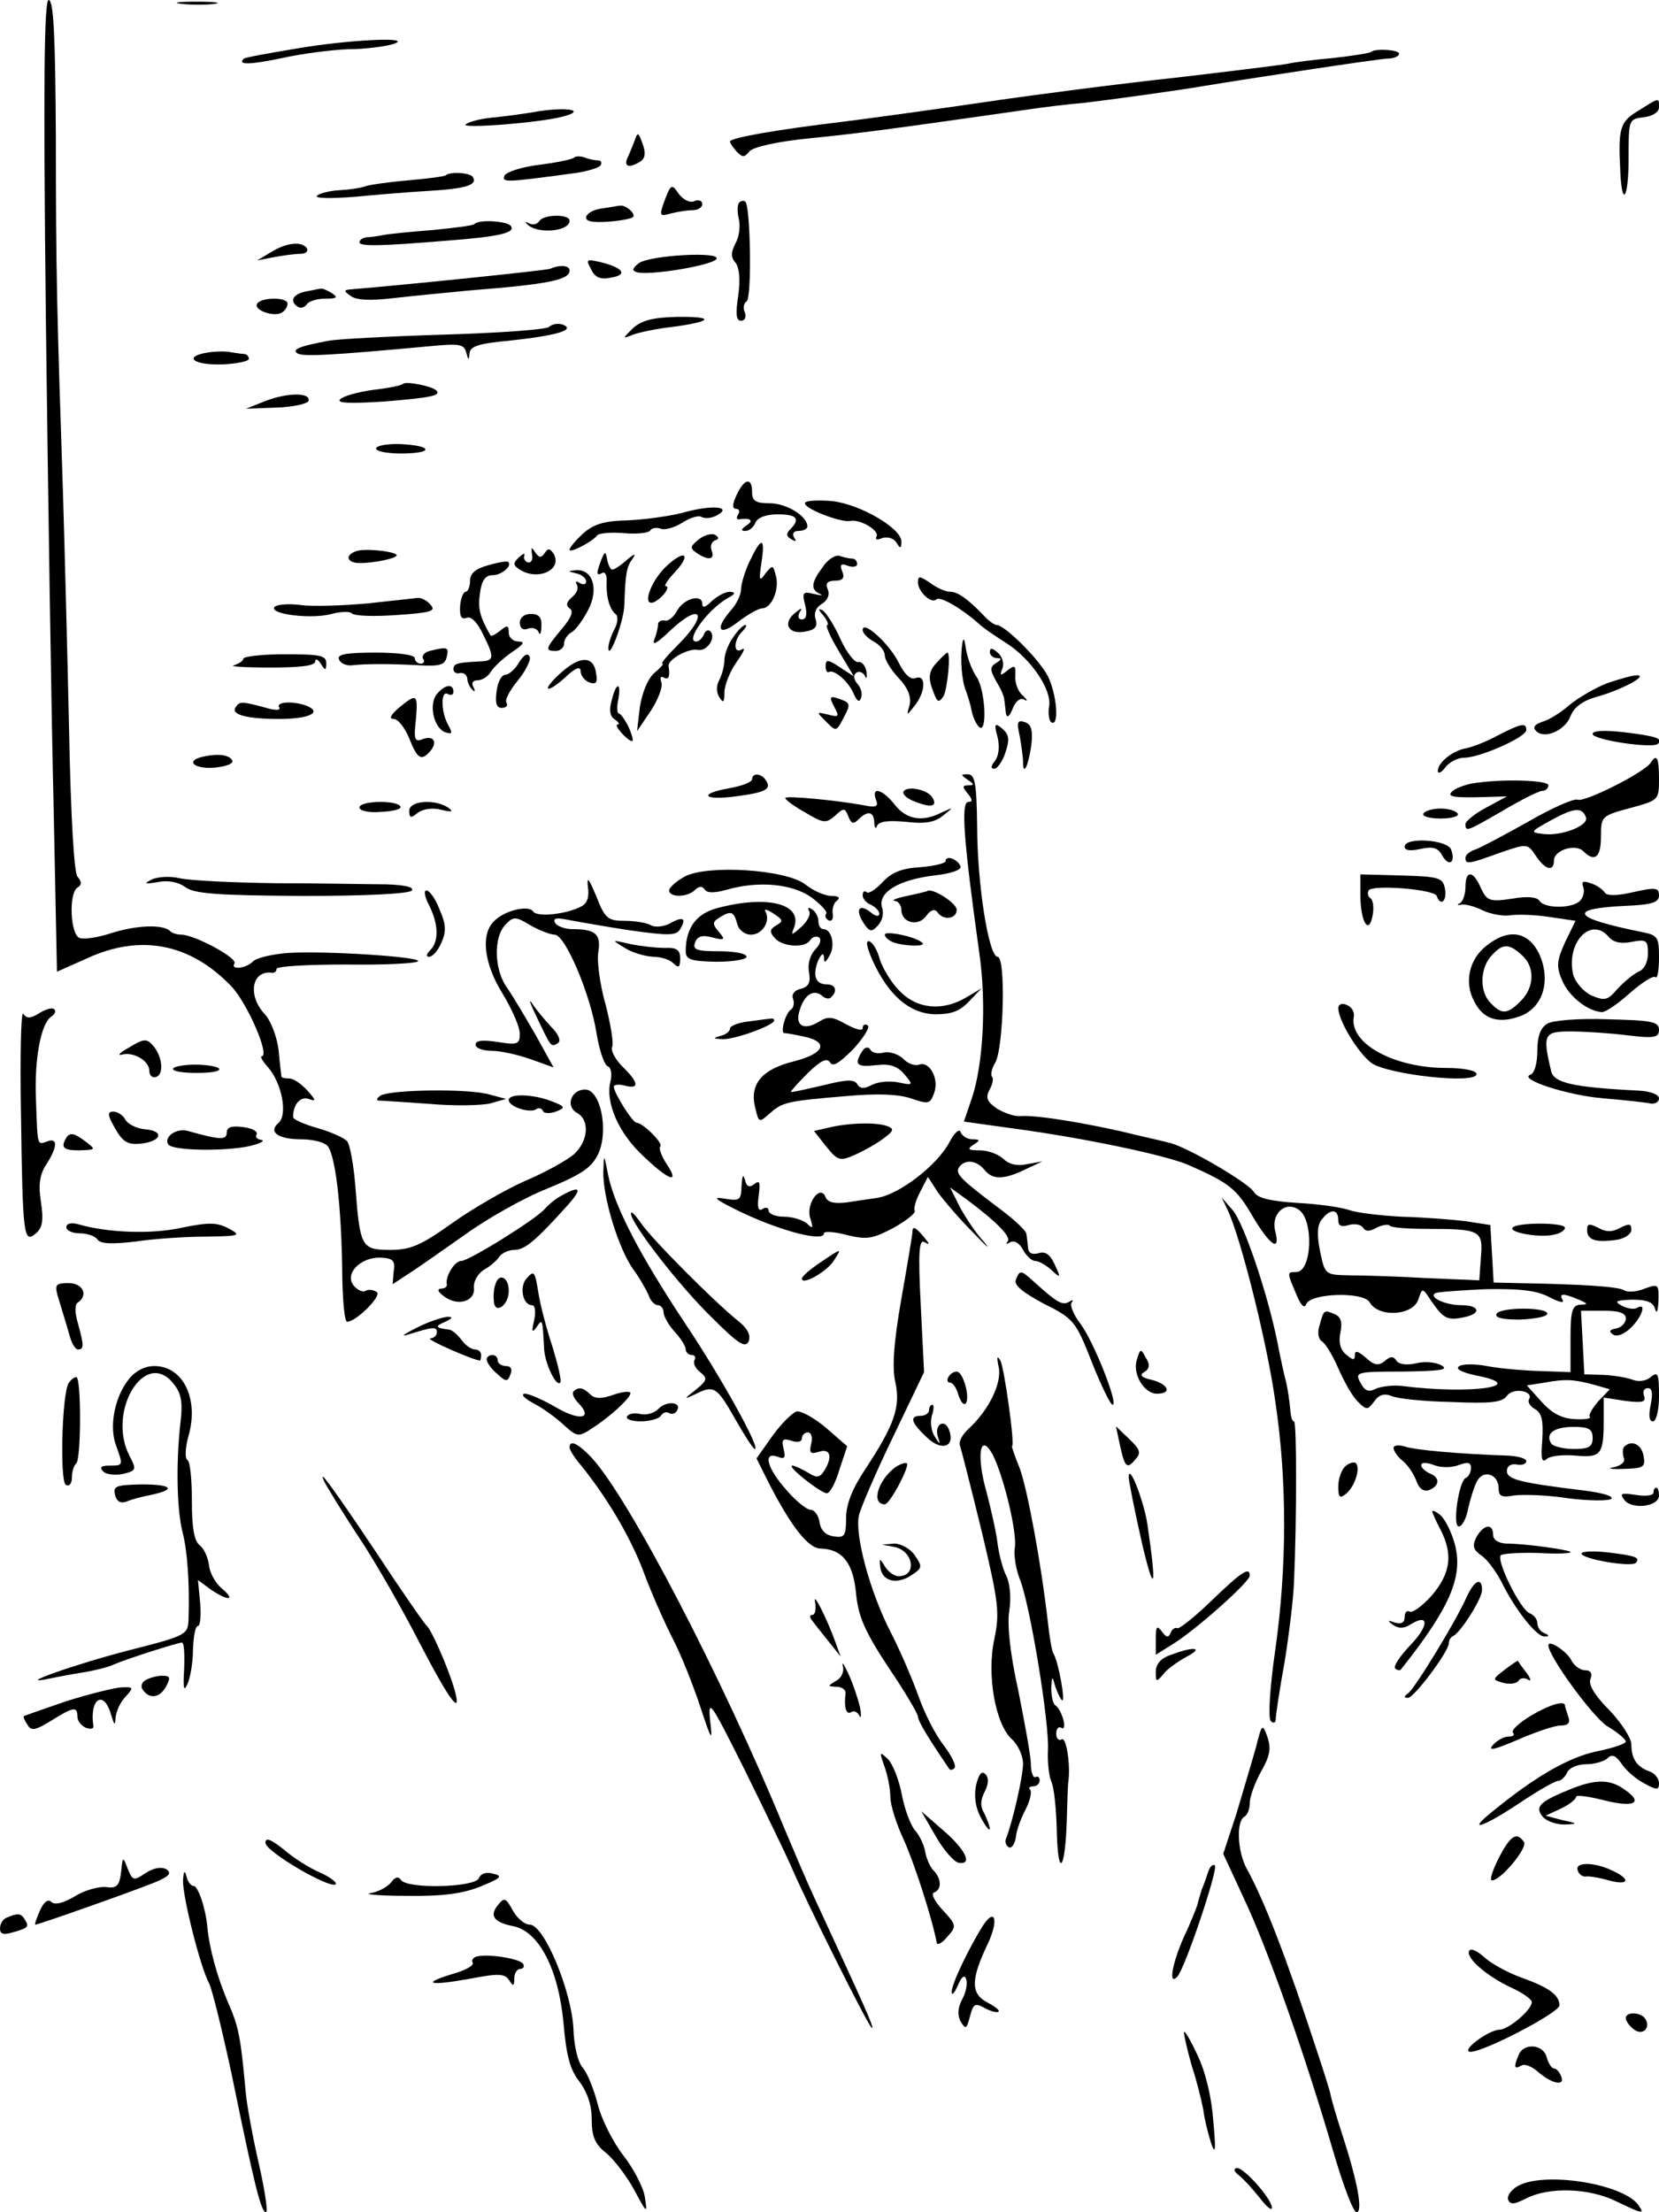 <?xml version="1.0" standalone="no"?>
<!DOCTYPE svg PUBLIC "-//W3C//DTD SVG 20010904//EN"
 "http://www.w3.org/TR/2001/REC-SVG-20010904/DTD/svg10.dtd">
<svg version="1.0" xmlns="http://www.w3.org/2000/svg"
 width="300pt" height="400pt" viewBox="0 0 300 400"
 preserveAspectRatio="xMidYMid meet">
<g transform="translate(0,400) scale(0.1,-0.1)"
fill="#000000" stroke="none">
<path d="M83 3418 c4 -321 10 -716 14 -879 l6 -296 54 24 c97 45 187 27 261
-50 29 -30 71 -127 55 -127 -3 0 2 -9 11 -19 26 -29 37 -88 19 -102 -18 -16 0
-29 42 -29 17 0 37 -4 45 -10 16 -10 28 -110 29 -242 1 -43 4 -78 9 -78 17 1
64 48 53 54 -6 4 -15 5 -20 2 -5 -3 -14 1 -21 9 -18 21 11 52 48 51 22 -1 27
-5 24 -24 l-2 -24 29 19 c16 10 61 42 101 70 40 29 107 67 150 84 63 26 80 38
92 63 19 42 4 116 -24 116 -25 0 -36 -30 -15 -42 24 -13 21 -51 -5 -75 -13
-11 -52 -33 -88 -48 -36 -16 -95 -50 -133 -77 -56 -40 -75 -48 -111 -48 -52 0
-55 5 -63 110 -3 41 -10 80 -15 86 -4 6 -29 17 -53 24 -25 7 -45 16 -45 20 0
23 13 38 28 33 14 -5 14 -3 -2 15 -11 12 -25 22 -33 22 -7 0 -13 1 -14 3 0 1
-3 22 -5 47 -3 25 -14 54 -25 66 -32 34 -24 81 14 75 4 0 7 3 7 7 0 5 57 8
126 8 69 -1 128 2 130 6 5 8 -166 19 -234 15 -29 -2 -58 -9 -64 -15 -14 -14
-42 -16 -34 -4 6 10 -73 52 -96 52 -8 0 -18 3 -21 7 -13 12 -61 10 -105 -4
-24 -8 -50 -12 -58 -9 -17 6 -20 81 -4 91 8 5 8 11 0 20 -6 7 -12 108 -15 261
-3 137 -8 330 -11 429 -11 332 -13 399 -13 648 -1 181 -4 247 -13 247 -8 0
-10 -142 -5 -582z"/>
<path d="M328 3993 c18 -2 45 -2 60 0 15 2 0 4 -33 4 -33 0 -45 -2 -27 -4z"/>
<path d="M535 3912 c-49 -8 -92 -16 -94 -18 -13 -12 12 -11 69 1 36 8 90 15
120 16 30 0 66 5 80 9 44 14 -77 9 -175 -8z"/>
<path d="M2479 3906 c-2 -2 -33 -7 -69 -11 -36 -3 -72 -8 -80 -10 -8 -2 -98
-13 -200 -25 -102 -11 -257 -31 -345 -44 -88 -13 -205 -29 -260 -36 -117 -14
-205 -29 -205 -36 0 -3 6 -11 12 -18 11 -11 14 -11 23 0 6 8 49 18 110 24 90
9 149 17 380 50 39 6 90 12 115 14 43 5 168 22 220 31 85 14 309 48 328 49 12
0 22 4 22 9 0 7 -43 10 -51 3z"/>
<path d="M2963 3800 c-34 -20 -37 -32 -33 -110 3 -67 15 -49 15 23 0 71 0 72
28 75 15 2 27 9 27 18 0 18 1 18 -37 -6z"/>
<path d="M975 3799 c-27 -5 -67 -10 -88 -12 -20 -2 -41 -8 -45 -12 -8 -8 133
3 175 14 43 11 13 18 -42 10z"/>
<path d="M1147 3744 c-4 -10 -10 -25 -13 -31 -6 -15 5 -17 24 -5 9 6 10 16 4
32 -8 22 -9 22 -15 4z"/>
<path d="M1038 3715 c-3 -3 -31 -9 -63 -13 -32 -4 -60 -13 -63 -20 -4 -12 2
-12 120 4 27 3 50 10 54 15 3 5 1 9 -5 9 -5 0 -16 2 -23 5 -8 3 -17 3 -20 0z"/>
<path d="M806 3683 c-2 -2 -32 -6 -67 -9 -35 -3 -71 -8 -79 -11 -8 -3 -29 -6
-47 -7 -18 -1 -36 -6 -40 -10 -4 -5 26 -5 67 -2 41 4 103 9 138 11 66 4 86 11
77 25 -5 8 -42 10 -49 3z"/>
<path d="M1202 3638 c-10 -28 -10 -30 11 -24 12 3 30 6 40 6 9 0 17 5 17 11 0
6 -7 9 -15 5 -8 -3 -20 3 -28 14 -12 18 -14 17 -25 -12z"/>
<path d="M1337 3634 c-4 -4 -4 -17 -1 -30 3 -12 1 -32 -6 -44 -8 -16 -9 -25 0
-35 7 -9 9 -30 5 -59 -5 -33 -4 -46 5 -46 7 0 10 7 7 15 -4 8 -2 17 3 20 10 6
7 171 -2 180 -3 3 -8 2 -11 -1z"/>
<path d="M1088 3623 c-28 -4 -39 -22 -15 -24 21 -2 62 3 71 8 8 5 -13 24 -24
21 -3 0 -17 -3 -32 -5z"/>
<path d="M975 3600 c-4 -6 -12 -7 -18 -4 -7 4 -8 3 -4 -1 17 -19 77 -14 77 6
0 12 -47 12 -55 -1z"/>
<path d="M858 3595 c-2 -3 -36 -7 -76 -11 -39 -3 -79 -7 -89 -9 -10 -2 -24 -4
-30 -4 -7 -1 -13 -5 -13 -9 0 -8 39 -7 160 3 92 7 122 14 114 26 -5 9 -57 13
-66 4z"/>
<path d="M490 3544 l-25 -15 30 6 c17 3 38 6 48 6 9 0 15 4 12 10 -9 13 -36
11 -65 -7z"/>
<path d="M1155 3524 c-11 -9 -13 -13 -4 -16 20 -7 132 11 144 23 14 15 -119 8
-140 -7z"/>
<path d="M1069 3513 c7 -15 17 -19 36 -15 31 5 22 18 -19 28 -26 6 -27 5 -17
-13z"/>
<path d="M995 3514 c-8 -3 -261 -29 -358 -37 -16 -1 -16 -3 -3 -12 10 -8 36
-9 78 -4 35 4 97 10 139 14 141 11 179 19 179 36 0 9 -17 11 -35 3z"/>
<path d="M553 3473 c-24 -5 -30 -18 -14 -28 5 -3 12 -1 16 5 3 5 18 10 33 10
21 0 24 2 12 10 -8 5 -17 9 -20 8 -3 0 -15 -3 -27 -5z"/>
<path d="M465 3451 c-7 -12 31 -25 45 -16 5 3 10 10 10 16 0 12 -47 12 -55 0z"/>
<path d="M1144 3406 c-19 -19 -19 -19 1 -11 11 4 43 11 72 14 73 10 76 19 6
18 -44 -1 -64 -7 -79 -21z"/>
<path d="M993 3409 c-5 -5 -90 -11 -189 -14 -98 -3 -192 -8 -209 -11 -54 -10
-68 -16 -57 -23 10 -6 56 -4 239 13 53 5 62 4 66 -11 4 -15 5 -15 6 -2 1 13
17 18 72 23 83 9 121 19 97 29 -9 3 -20 1 -25 -4z"/>
<path d="M378 3363 c-47 -7 -31 -23 22 -22 28 1 50 6 50 10 0 5 -4 9 -9 9 -5
0 -15 2 -23 3 -7 2 -25 2 -40 0z"/>
<path d="M729 3306 c-3 -3 -27 -8 -55 -11 -27 -4 -53 -11 -59 -17 -7 -7 17 -8
80 -4 86 7 103 11 94 20 -8 8 -55 17 -60 12z"/>
<path d="M480 3275 l-35 -14 55 2 c30 1 56 7 58 12 4 16 -39 15 -78 0z"/>
<path d="M680 3189 c0 -5 20 -9 45 -9 59 0 59 14 0 17 -25 1 -45 -3 -45 -8z"/>
<path d="M1332 3105 c-8 -17 -8 -25 -1 -25 6 0 7 -5 4 -10 -4 -6 -3 -10 2 -9
20 3 27 -2 13 -11 -10 -7 -11 -10 -2 -10 7 0 15 7 18 15 4 9 19 15 40 15 35 0
42 -8 23 -27 -8 -8 -7 -13 2 -18 8 -5 10 -4 5 3 -4 7 -1 12 8 12 9 0 16 4 16
8 0 19 -38 42 -68 42 -25 0 -32 4 -32 20 0 28 -14 25 -28 -5z"/>
<path d="M1456 3091 c-6 -9 63 -36 81 -33 19 4 54 -18 48 -28 -3 -6 1 -7 10
-3 10 3 21 0 26 -8 7 -12 9 -11 9 2 0 24 -76 68 -126 73 -24 2 -46 1 -48 -3z"/>
<path d="M1235 3073 c-27 -7 -74 -13 -103 -14 -40 -1 -59 -7 -78 -24 -13 -12
-24 -25 -24 -29 0 -7 42 15 50 26 3 4 25 6 48 4 23 -2 45 0 48 5 2 4 11 6 19
3 7 -3 25 2 39 11 14 9 30 14 35 10 6 -3 18 -2 27 3 30 16 -8 20 -61 5z"/>
<path d="M1264 3025 c-16 -13 -17 -16 -4 -25 21 -14 33 -12 27 4 -3 8 -1 16 6
19 7 2 8 5 0 10 -5 3 -19 0 -29 -8z"/>
<path d="M1356 2986 c-9 -19 -16 -42 -16 -52 0 -9 -8 -26 -17 -36 -31 -35 -24
-50 11 -23 18 14 38 25 44 25 17 0 32 34 25 59 -5 20 -6 20 -19 4 -11 -16 -12
-13 -7 20 7 46 0 47 -21 3z"/>
<path d="M643 3003 c-19 -7 -16 -20 5 -21 25 -1 74 9 69 15 -8 7 -61 12 -74 6z"/>
<path d="M962 2998 c2 -9 -1 -16 -7 -15 -5 1 -9 7 -7 12 2 6 -2 4 -10 -3 -11
-11 -10 -14 2 -22 33 -21 78 0 61 29 -7 10 -10 10 -16 1 -6 -9 -10 -9 -17 1
-7 11 -8 10 -6 -3z"/>
<path d="M1087 2987 c-9 -24 -9 -29 2 -23 5 3 9 -4 8 -17 -1 -28 6 -50 17 -58
4 -4 3 -16 -3 -27 -6 -11 -11 -27 -11 -34 1 -24 29 51 29 79 2 57 4 68 15 83
7 10 3 9 -10 -2 -11 -10 -23 -18 -27 -18 -3 0 -7 8 -9 18 -3 16 -4 16 -11 -1z"/>
<path d="M1207 2978 c-27 -24 -45 -68 -29 -68 5 0 15 7 22 15 7 8 9 15 4 15
-4 0 3 11 16 25 30 32 20 43 -13 13z"/>
<path d="M1488 2975 c-21 -28 -23 -41 -5 -49 6 -3 2 -3 -11 0 -20 5 -22 3 -16
-20 4 -17 2 -26 -6 -26 -6 0 -8 5 -4 13 6 9 3 8 -8 -1 -24 -19 -12 -40 18 -34
18 3 23 9 19 22 -4 12 1 22 11 28 10 6 15 16 11 26 -5 11 -1 16 13 16 14 0 18
5 13 17 -5 12 -2 15 10 10 9 -3 17 -2 17 3 0 6 -4 10 -9 10 -5 0 -15 2 -23 5
-7 2 -21 -6 -30 -20z"/>
<path d="M883 2978 c-23 -6 -33 -15 -33 -28 0 -11 -4 -20 -8 -20 -4 0 -9 -12
-10 -26 -1 -18 2 -25 12 -21 8 3 19 -8 29 -29 22 -44 21 -49 -6 -50 -41 -2
-47 -4 -47 -14 0 -5 5 -9 12 -7 7 1 12 -3 13 -10 0 -6 4 -15 9 -20 5 -5 6 -3
2 5 -4 7 -1 12 8 12 8 0 19 7 24 16 5 8 22 24 38 35 21 14 24 19 12 19 -10 0
-18 7 -18 16 0 14 -3 14 -15 4 -9 -7 -16 -11 -18 -9 -20 35 -23 49 -19 77 3
23 10 32 23 32 16 0 36 17 28 24 -2 2 -19 -1 -36 -6z"/>
<path d="M1043 2963 c9 -2 17 -9 17 -14 0 -6 -5 -7 -12 -3 -6 4 -8 3 -5 -3 4
-6 0 -16 -9 -23 -10 -9 -11 -15 -4 -20 8 -5 3 -17 -14 -37 -30 -36 -31 -40
-11 -40 8 0 15 6 15 13 0 7 6 17 14 21 7 4 21 23 30 41 19 37 8 73 -22 71 -16
-1 -16 -2 1 -6z"/>
<path d="M1660 2947 c0 -17 24 -39 33 -31 6 7 44 -15 75 -42 9 -9 33 -25 52
-37 45 -29 83 -85 77 -115 -2 -12 0 -25 4 -28 15 -9 10 51 -6 83 -15 30 -78
93 -93 93 -4 0 -15 8 -24 18 -28 29 -46 42 -60 42 -8 0 -24 7 -36 16 -19 13
-22 13 -22 1z"/>
<path d="M1287 2913 c-11 -11 -17 -13 -17 -5 0 19 -34 10 -46 -13 -6 -11 -16
-19 -22 -17 -7 1 -12 -2 -12 -7 0 -5 -3 -18 -7 -28 -4 -11 5 -6 27 15 58 55
73 33 16 -24 -19 -19 -32 -34 -28 -34 3 0 -4 -8 -15 -17 -12 -11 -22 -36 -26
-62 l-5 -43 25 37 c13 20 22 43 19 51 -3 9 -1 12 4 9 9 -5 12 1 9 21 -1 12 36
32 52 29 18 -4 35 23 23 34 -4 3 -9 0 -11 -6 -3 -7 -9 -13 -14 -13 -21 0 20
57 56 78 15 8 16 11 5 12 -9 0 -23 -8 -33 -17z"/>
<path d="M665 2909 c-44 -4 -99 -6 -121 -3 -23 3 -45 1 -48 -4 -8 -13 69 -22
104 -12 15 4 32 5 36 1 5 -5 42 -6 82 -3 60 4 71 7 61 18 -6 8 -17 13 -23 13
-6 -1 -47 -5 -91 -10z"/>
<path d="M1489 2887 c7 -9 10 -17 7 -17 -4 0 5 -21 20 -46 l28 -47 -26 17
c-21 14 -25 14 -25 1 0 -8 3 -12 6 -10 10 5 36 -18 45 -40 6 -13 10 -16 13 -7
3 7 0 19 -7 26 -7 9 -7 16 -1 20 5 3 12 0 15 -6 3 -7 4 -4 3 7 -2 11 -8 19
-15 18 -6 -2 -21 17 -32 41 -11 25 -26 48 -32 52 -9 5 -9 2 1 -9z"/>
<path d="M940 2874 c0 -10 6 -14 14 -11 8 3 17 1 20 -6 2 -7 5 -2 5 11 1 16
-5 22 -19 22 -12 0 -20 -7 -20 -16z"/>
<path d="M1326 2848 c-9 -12 -16 -31 -16 -41 0 -10 -4 -26 -9 -36 -6 -10 -6
-23 0 -32 7 -11 9 -9 9 9 0 13 10 38 22 55 12 17 17 27 10 23 -16 -10 -16 16
0 32 7 7 9 12 6 12 -4 0 -14 -10 -22 -22z"/>
<path d="M1560 2861 c0 -6 9 -15 20 -21 11 -6 20 -17 20 -25 0 -8 11 -26 25
-41 17 -18 23 -34 20 -48 -6 -21 -6 -21 9 -2 20 25 21 57 2 50 -9 -4 -20 6
-31 28 -16 33 -65 78 -65 59z"/>
<path d="M1740 2835 c-4 -26 -1 -66 7 -85 3 -8 8 -24 10 -35 2 -11 8 -24 13
-29 16 -16 12 67 -4 90 -8 11 -16 33 -19 49 -3 21 -5 24 -7 10z"/>
<path d="M777 2823 c-9 -2 -15 -9 -12 -14 4 -5 1 -9 -4 -9 -6 0 -11 5 -11 10
0 6 -30 10 -71 10 -52 0 -70 -3 -66 -12 2 -7 13 -12 23 -11 25 3 69 3 124 0
36 -2 45 1 48 16 4 17 1 18 -31 10z"/>
<path d="M1790 2821 c0 -6 6 -11 13 -11 9 0 8 -3 -2 -9 -11 -7 -11 -12 0 -32
8 -13 15 -28 15 -34 1 -5 2 -17 3 -25 2 -9 6 -6 12 8 5 14 14 21 21 17 7 -4 6
-1 -2 7 -9 7 -15 23 -14 36 1 19 -1 20 -14 10 -13 -11 -15 -10 -9 4 3 9 -1 22
-9 28 -10 9 -14 9 -14 1z"/>
<path d="M440 2809 c0 -4 -8 -9 -17 -12 -10 -2 19 -4 65 -4 54 0 82 3 82 11 0
6 5 4 10 -4 8 -13 10 -13 10 1 0 14 -12 16 -75 16 -41 0 -75 -4 -75 -8z"/>
<path d="M939 2803 c-7 -13 -19 -23 -25 -23 -7 0 -14 -13 -16 -30 -3 -21 0
-30 9 -30 8 0 12 4 9 9 -4 5 6 23 20 40 14 17 24 37 22 43 -3 8 -10 5 -19 -9z"/>
<path d="M1696 2804 c-17 -17 -19 -29 -7 -58 6 -16 9 -17 17 -5 7 11 14 79 7
79 -1 0 -9 -7 -17 -16z"/>
<path d="M1016 2785 c-16 -14 -27 -27 -25 -30 3 -2 17 7 32 21 18 17 27 20 27
10 0 -7 7 -17 16 -20 12 -4 15 0 12 16 -4 32 -28 33 -62 3z"/>
<path d="M2907 2765 c-21 -8 -52 -26 -68 -39 -16 -14 -38 -28 -50 -31 -14 -5
-18 -10 -11 -17 15 -15 52 1 62 27 6 16 22 28 47 35 44 12 95 39 73 39 -8 0
-32 -7 -53 -14z"/>
<path d="M790 2745 c-15 -18 -6 -61 15 -69 13 -4 14 -2 5 14 -13 24 -13 63 0
55 6 -3 10 -1 10 4 0 16 -16 13 -30 -4z"/>
<path d="M1106 2733 c-5 -17 -3 -29 6 -34 7 -5 9 -9 5 -9 -9 0 18 -30 26 -30
3 0 0 11 -6 25 -7 14 -15 25 -18 25 -3 0 -4 11 -1 25 6 33 -4 32 -12 -2z"/>
<path d="M721 2720 c-15 -13 -18 -20 -9 -20 8 0 20 -16 28 -35 15 -38 22 -42
39 -22 13 17 4 28 -16 20 -13 -5 -15 1 -11 35 4 48 2 49 -31 22z"/>
<path d="M1509 2721 c9 -17 8 -18 -12 -13 -21 5 -21 5 -4 -12 20 -20 19 -20
35 11 9 17 9 22 -4 27 -24 9 -26 8 -15 -13z"/>
<path d="M426 2721 c-9 -13 20 -21 79 -21 54 0 79 12 49 24 -24 9 -56 7 -49
-3 3 -6 -7 -6 -27 0 -41 11 -45 11 -52 0z"/>
<path d="M1844 2669 c3 -17 6 -38 6 -47 0 -27 10 -6 15 31 3 26 0 37 -11 41
-14 5 -16 1 -10 -25z"/>
<path d="M1804 2667 c4 -18 2 -34 -5 -43 -7 -9 -8 -14 -1 -14 5 0 15 13 20 29
8 24 7 32 -5 43 -14 12 -16 10 -9 -15z"/>
<path d="M2708 2670 c-20 -11 -46 -21 -57 -23 -24 -4 -51 -26 -51 -41 0 -6 7
-3 14 7 7 9 22 17 34 17 28 0 112 37 112 50 0 14 -9 12 -52 -10z"/>
<path d="M2880 2673 c0 -11 109 -27 118 -18 10 10 -4 14 -61 21 -36 4 -57 3
-57 -3z"/>
<path d="M368 2632 c-34 -7 -18 -23 20 -20 20 2 35 7 32 13 -5 10 -25 13 -52
7z"/>
<path d="M2985 2621 c-10 -17 -119 -72 -132 -67 -6 3 -47 -15 -90 -40 -43 -24
-86 -47 -95 -50 -10 -3 -18 -10 -18 -15 0 -12 5 -12 62 9 50 17 50 17 65 -5
17 -26 33 -30 33 -9 0 19 39 31 53 17 21 -21 32 -11 32 26 0 37 1 38 53 52 51
14 52 14 52 52 0 39 -4 47 -15 30z m-117 -99 c5 -15 -44 -34 -77 -30 -25 3
-24 4 14 25 42 23 56 24 63 5z"/>
<path d="M1360 2591 c0 -5 -18 -12 -40 -16 -58 -10 -49 -23 10 -15 54 7 66 13
55 29 -8 13 -25 14 -25 2z"/>
<path d="M1750 2590 c12 -8 12 -10 1 -10 -11 0 -11 -3 -1 -15 9 -11 9 -15 1
-15 -14 0 -8 -73 20 -274 13 -90 7 -202 -14 -263 l-14 -41 86 -12 c128 -17
276 -48 319 -66 75 -33 88 -43 117 -93 32 -54 51 -66 41 -27 -8 31 18 55 42
39 28 -17 25 -113 -4 -113 -17 0 -17 0 0 -40 8 -20 15 -27 18 -18 8 20 104 23
115 3 16 -28 79 -24 88 6 7 21 7 21 23 -3 22 -32 29 -36 58 -30 33 6 31 22 -3
22 -30 0 -61 15 -47 22 5 2 46 5 91 7 60 1 91 -2 114 -14 17 -9 28 -12 25 -6
-8 13 1 13 29 1 17 -7 17 -9 3 -9 -15 -1 -18 -11 -18 -61 l0 -61 -57 2 c-32 1
-74 5 -94 9 -21 4 -43 4 -50 0 -8 -5 3 -11 30 -17 99 -19 -8 -35 -134 -19 -16
2 -38 -1 -47 -5 -13 -7 -20 -4 -28 11 -10 19 -8 20 77 20 66 1 84 3 70 11 -10
6 -31 8 -46 4 -17 -4 -32 -2 -36 5 -5 8 -11 8 -21 -1 -11 -9 -19 -8 -34 6 -14
12 -20 14 -20 5 0 -10 -3 -10 -16 1 -10 8 -14 22 -10 40 4 19 0 29 -11 33 -19
8 -19 8 -27 -21 -4 -12 -2 -24 4 -28 7 -4 20 -26 30 -49 10 -23 25 -50 35 -60
16 -16 18 -16 30 0 8 12 18 15 31 10 10 -5 59 -10 108 -11 71 -3 92 -1 101 11
11 16 49 9 40 -6 -3 -5 2 -13 11 -18 12 -7 15 -20 13 -55 -3 -35 -1 -43 8 -35
7 6 31 8 53 6 45 -4 50 2 50 64 l0 41 39 -6 c31 -4 38 -2 34 9 -3 8 0 14 7 14
8 0 9 -10 5 -30 -4 -19 -3 -30 4 -30 6 0 11 20 11 46 0 40 -2 45 -15 34 -8 -7
-22 -9 -32 -5 -10 4 -34 8 -53 9 l-35 1 -3 58 -3 57 41 0 c28 0 40 -4 40 -14
0 -8 -8 -16 -17 -18 -13 -2 -14 -6 -6 -11 7 -5 21 1 33 13 20 20 28 46 10 35
-5 -3 -18 -1 -27 4 -15 8 -11 10 19 11 27 0 38 -5 41 -17 3 -10 5 -3 6 14 1
31 0 32 -25 23 -14 -6 -31 -7 -37 -3 -11 7 -81 11 -194 13 l-42 1 -3 52 -3 52
-45 7 c-25 3 -76 7 -115 8 -38 2 -81 7 -95 12 -14 5 -56 11 -94 13 -49 3 -72
9 -78 19 -9 17 -126 85 -155 90 -10 3 -48 11 -84 20 -76 17 -155 30 -184 28
-11 -1 -30 6 -43 14 -17 12 -20 19 -13 33 6 10 8 21 5 24 -3 3 -1 15 6 26 15
28 19 191 4 191 -16 0 -37 131 -37 237 -1 77 -4 93 -17 93 -13 0 -13 -1 0 -10z
m670 -796 c0 -11 6 -13 19 -9 11 3 22 1 26 -5 4 -7 12 -7 24 0 10 5 21 7 24 4
3 -4 34 -6 69 -6 95 0 100 -3 96 -51 l-3 -42 -95 4 c-52 3 -115 5 -140 5 -44
1 -44 1 -53 44 -6 30 -5 48 4 58 15 19 29 18 29 -2z m463 -298 l28 -8 -21 -22
c-11 -13 -18 -25 -15 -28 3 -3 -9 -5 -27 -4 -23 1 -41 10 -60 31 l-27 30 32 5
c38 7 53 6 90 -4z m-3 -96 c0 -16 -7 -20 -34 -20 -19 0 -38 5 -41 10 -11 18 5
30 41 30 27 0 34 -4 34 -20z"/>
<path d="M2660 2583 c-14 -3 -29 -9 -34 -14 -11 -10 4 -12 64 -10 l35 1 -37
-20 c-21 -11 -38 -25 -38 -30 0 -15 3 -13 69 25 32 19 64 35 70 35 6 0 11 5
11 10 0 10 -90 12 -140 3z"/>
<path d="M1634 2569 c-3 -5 7 -14 22 -19 28 -11 40 -8 30 8 -8 14 -45 22 -52
11z"/>
<path d="M1584 2554 c5 -12 1 -15 -22 -10 -50 9 -142 18 -142 13 0 -3 16 -15
36 -26 33 -20 38 -20 54 -6 16 15 18 14 24 -1 5 -13 9 -15 18 -6 17 17 28 15
29 -5 0 -10 3 -13 5 -6 4 8 21 10 52 7 35 -4 52 -1 67 11 20 16 20 16 -2 6
-35 -18 -64 -13 -85 14 -22 28 -43 34 -34 9z"/>
<path d="M650 2540 c0 -6 17 -10 39 -8 22 1 38 5 35 10 -8 12 -74 10 -74 -2z"/>
<path d="M740 2534 c0 -13 3 -14 15 -4 9 7 26 10 42 6 21 -5 24 -4 13 4 -25
16 -70 12 -70 -6z"/>
<path d="M2574 2529 c-3 -5 11 -9 31 -9 20 0 34 4 31 9 -3 5 -17 9 -31 9 -14
0 -28 -4 -31 -9z"/>
<path d="M2540 2469 c0 -7 11 -8 29 -4 22 5 32 2 39 -12 12 -21 25 -13 16 11
-7 18 -84 23 -84 5z"/>
<path d="M1710 2443 c0 -4 -21 -9 -46 -11 -33 -2 -51 -9 -68 -27 -13 -14 -26
-22 -29 -18 -4 3 -7 1 -7 -6 0 -6 7 -14 15 -17 8 -4 15 -11 15 -16 0 -6 -7 -5
-15 2 -21 17 -29 6 -14 -18 11 -17 15 -18 26 -6 8 8 12 22 8 33 -8 27 29 50
94 58 29 3 50 10 48 16 -4 13 -27 22 -27 10z"/>
<path d="M1238 2415 c-16 -9 -28 -20 -28 -25 0 -13 33 -13 47 1 7 7 13 7 17 1
4 -7 18 -7 39 -1 59 17 120 11 155 -14 17 -13 29 -26 26 -29 -3 -4 -1 -9 4
-12 6 -3 9 2 8 11 -2 10 2 21 8 25 6 5 2 8 -10 8 -12 0 -33 9 -48 21 -35 27
-177 36 -218 14z"/>
<path d="M275 2410 c-16 -8 -14 -9 10 -5 19 4 38 0 50 -9 16 -12 57 -15 212
-16 117 0 194 4 198 10 4 6 -14 10 -47 11 -29 0 -118 2 -198 2 -80 1 -158 5
-175 9 -16 4 -39 3 -50 -2z"/>
<path d="M1063 2397 c3 -18 -1 -31 -12 -36 -26 -14 -80 -20 -87 -9 -8 12 -52
2 -71 -18 -24 -24 -18 -76 16 -131 17 -28 31 -60 31 -72 0 -19 -4 -21 -40 -15
-27 4 -40 3 -40 -5 0 -6 13 -11 29 -11 16 0 47 -7 70 -15 l42 -15 -32 58 c-18
31 -41 70 -52 86 -24 33 -25 93 -2 115 13 14 18 14 44 -2 16 -9 36 -17 44 -17
19 0 65 -108 76 -180 5 -30 14 -56 20 -58 6 -2 8 -14 5 -27 -10 -38 15 -95 60
-136 47 -45 66 -50 41 -13 -9 14 -14 28 -11 31 6 6 -32 43 -43 43 -7 0 -41 54
-41 65 0 4 9 5 20 2 27 -7 25 6 -4 34 -13 13 -22 29 -19 36 3 7 -3 42 -12 77
-10 35 -16 78 -13 95 5 32 -5 41 -47 41 -13 0 -27 5 -31 11 -5 9 2 10 22 6 16
-3 66 -12 112 -19 71 -10 85 -10 92 2 12 20 5 24 -19 10 -12 -6 -27 -7 -34 -3
-6 4 -28 8 -47 8 -31 0 -36 4 -52 45 -13 31 -17 37 -15 17z"/>
<path d="M2460 2382 c0 -48 15 -74 22 -38 3 15 1 29 -4 32 -4 3 -6 9 -3 14 7
11 119 2 123 -10 7 -20 19 -9 15 13 -4 20 -10 22 -79 24 l-74 2 0 -37z"/>
<path d="M2650 2396 c0 -13 -5 -27 -10 -29 -6 -3 -5 -4 2 -3 7 2 25 -3 39 -10
15 -7 37 -11 50 -9 13 2 45 1 71 -3 l47 -7 -19 -39 c-15 -33 -16 -44 -5 -69
12 -29 47 -56 72 -57 7 0 30 16 51 35 22 19 42 32 46 28 3 -3 6 12 6 35 0 38
-2 41 -32 47 -125 25 -135 42 -30 47 49 2 62 6 62 19 0 14 -6 15 -46 6 -30 -7
-48 -7 -52 -1 -4 6 -15 14 -26 17 -13 5 -17 3 -13 -7 3 -7 0 -19 -6 -25 -14
-14 -64 -14 -73 0 -4 7 -22 9 -50 4 -40 -6 -45 -4 -56 19 -14 33 -28 33 -28 2z
m260 -91 c8 -9 22 -12 41 -8 26 5 29 3 29 -21 0 -16 -7 -29 -17 -33 -9 -4 -26
-18 -38 -31 -18 -21 -23 -22 -47 -12 -15 7 -29 24 -33 37 -14 58 32 108 65 68z"/>
<path d="M776 2363 c17 -34 18 -65 2 -81 -7 -7 -8 -12 -2 -12 6 0 16 11 22 25
9 20 9 33 -3 60 -7 19 -18 35 -24 35 -5 0 -3 -12 5 -27z"/>
<path d="M1640 2380 c-19 -4 -29 -8 -22 -9 6 0 12 -8 12 -16 0 -24 31 -31 45
-11 8 11 15 13 20 7 10 -16 35 -13 35 4 0 12 -44 40 -53 34 -1 -1 -18 -5 -37
-9z"/>
<path d="M1297 2358 c-38 -10 -57 -36 -57 -78 0 -15 9 -18 55 -19 30 0 55 4
55 9 0 6 -22 10 -50 10 -41 0 -48 3 -43 16 4 11 13 14 31 9 23 -6 24 -4 12 10
-12 14 -12 18 1 26 21 13 26 11 32 -11 3 -12 14 -20 25 -20 21 0 36 25 26 42
-3 5 3 4 15 -4 17 -11 18 -14 5 -21 -12 -7 -13 -12 -3 -23 13 -16 55 -19 64
-4 4 6 11 8 16 5 5 -4 2 -13 -7 -22 -9 -10 -14 -26 -11 -41 3 -18 0 -26 -15
-30 -11 -2 -17 -10 -14 -18 3 -7 1 -16 -3 -19 -11 -6 -21 -45 -12 -43 3 0 20
-3 38 -7 42 -10 33 -30 -21 -44 -57 -14 -80 -40 -71 -81 7 -30 7 -31 26 -14
24 21 30 23 138 32 56 5 94 4 118 -4 32 -11 35 -10 42 9 10 26 -8 59 -27 52
-8 -3 -21 2 -29 11 -9 8 -24 13 -34 11 -11 -3 -22 -1 -25 5 -4 6 -10 5 -15 -3
-15 -24 -10 -29 25 -25 24 3 38 -1 51 -16 17 -20 17 -21 -11 -15 -16 3 -37 1
-48 -5 -13 -7 -21 -7 -26 2 -6 9 -20 8 -64 -3 -31 -7 -56 -13 -56 -11 0 1 14
17 31 34 23 22 34 28 40 19 5 -9 17 -1 42 24 19 21 31 40 26 43 -5 3 -9 1 -9
-5 0 -6 -13 -2 -30 7 -25 14 -33 15 -50 4 -27 -16 -43 -6 -34 21 8 28 25 39
40 27 6 -6 14 -7 17 -3 12 11 8 23 -7 23 -21 0 -27 15 -17 42 6 13 10 16 11 8
0 -12 2 -12 10 2 11 18 4 48 -11 48 -5 0 -9 6 -9 14 0 8 -5 18 -12 22 -6 4 -8
3 -5 -3 4 -6 -3 -19 -14 -29 -18 -16 -19 -16 -13 -1 16 43 -49 59 -139 35z"/>
<path d="M1600 2310 c0 -4 7 -11 16 -14 19 -7 59 -8 52 -1 -10 11 -68 23 -68
15z"/>
<path d="M2688 2290 c-31 -24 -41 -66 -22 -101 16 -32 44 -41 84 -26 41 16 55
65 33 113 -20 40 -55 46 -95 14z m64 -17 c24 -21 23 -58 -2 -83 -24 -24 -34
-25 -54 -4 -21 20 -20 63 1 86 20 22 31 23 55 1z"/>
<path d="M1130 2286 c14 -9 36 -15 51 -16 14 0 30 -5 37 -12 9 -9 12 -7 12 9
0 15 -6 20 -27 19 -16 0 -44 3 -63 7 -35 8 -35 8 -10 -7z"/>
<path d="M1578 2263 c29 -63 66 -95 112 -97 30 0 45 5 62 23 l23 24 -27 -16
c-43 -26 -90 -22 -122 12 -15 15 -30 41 -35 56 -4 16 -12 30 -19 33 -7 2 -5
-10 6 -35z"/>
<path d="M971 2160 c26 -54 25 -54 38 -46 6 4 1 16 -12 29 -12 13 -28 32 -35
43 -7 10 -3 -1 9 -26z"/>
<path d="M2420 2177 c1 -24 36 -81 60 -99 29 -21 190 -39 190 -20 0 6 -22 11
-55 11 -94 0 -175 44 -167 92 2 9 -4 19 -13 22 -8 4 -15 1 -15 -6z"/>
<path d="M38 1982 c3 -219 5 -231 27 -212 12 10 14 24 9 57 -5 31 -2 50 10 68
20 31 21 49 1 41 -18 -6 -17 -10 -20 77 -3 72 9 137 28 149 6 4 9 10 5 13 -3
4 -16 0 -27 -7 -16 -10 -23 -10 -29 -1 -4 6 -6 -77 -4 -185z"/>
<path d="M1353 2153 c-18 -2 -33 -8 -33 -13 0 -5 -8 -11 -17 -13 -14 -4 -14
-5 3 -6 22 -1 94 25 94 34 0 3 -3 4 -7 3 -5 0 -23 -3 -40 -5z"/>
<path d="M2798 2149 c-12 -7 -18 -22 -18 -49 0 -22 -5 -40 -12 -43 -25 -8 68
-38 132 -43 36 -3 73 -7 83 -9 9 -2 17 2 17 9 0 7 -16 13 -37 14 -119 6 -153
14 -158 35 -16 67 -13 72 35 72 25 0 71 -3 103 -7 49 -6 57 -4 57 10 0 15 -14
17 -93 19 -51 2 -100 -2 -109 -8z"/>
<path d="M230 2104 c-14 -8 -18 -13 -10 -11 21 6 50 -11 50 -29 0 -9 6 -14 13
-11 13 5 11 35 -5 55 -13 15 -17 15 -48 -4z"/>
<path d="M313 2068 c-2 -5 17 -8 43 -8 26 0 44 3 40 8 -4 4 -24 7 -43 7 -19 0
-37 -3 -40 -7z"/>
<path d="M688 2019 c-7 -5 -8 -9 -3 -9 6 0 47 -3 92 -6 44 -4 94 -3 110 1 l28
8 -30 8 c-37 11 -178 9 -197 -2z"/>
<path d="M920 2011 c0 -12 37 -24 49 -17 5 4 11 2 13 -3 1 -4 12 -5 23 -1 18
7 18 9 -8 19 -34 13 -77 14 -77 2z"/>
<path d="M208 1960 c14 -25 23 -30 46 -28 38 4 44 23 9 26 -15 1 -31 9 -36 17
-4 8 -14 15 -22 15 -11 0 -11 -6 3 -30z"/>
<path d="M410 1952 c0 -14 -13 -13 -70 3 -20 6 -44 -10 -36 -24 8 -13 118 -13
156 -1 14 4 19 8 12 9 -7 1 -11 5 -8 10 3 5 -8 11 -24 13 -21 3 -30 0 -30 -10z"/>
<path d="M1498 1961 l-26 -6 22 -28 c21 -26 25 -27 52 -15 16 7 39 20 51 29
19 14 21 18 7 23 -19 7 -69 6 -106 -3z"/>
<path d="M1717 1935 c-22 -42 -91 -95 -131 -101 -12 -2 -36 -5 -54 -8 -23 -3
-35 0 -39 9 -9 25 -36 -11 -28 -37 6 -19 5 -21 -6 -10 -7 6 -26 12 -41 12 -15
0 -28 5 -28 11 0 5 -5 7 -11 3 -8 -5 -10 3 -7 24 3 24 2 29 -8 21 -9 -7 -14
-5 -17 8 -3 11 -5 7 -6 -11 -1 -27 -3 -28 -33 -23 -23 4 -11 -4 37 -27 71 -33
145 -52 145 -36 0 4 19 3 41 -3 37 -9 47 -7 85 13 23 13 41 27 38 31 -2 4 2
19 10 34 l14 27 18 -28 c11 -15 39 -48 64 -73 25 -26 33 -33 19 -16 -15 16
-34 45 -44 64 l-17 34 29 -21 c54 -40 83 -69 75 -77 -4 -5 -2 -5 5 -1 7 4 17
-2 23 -14 6 -11 16 -20 22 -20 6 0 19 -7 29 -16 17 -16 18 -15 6 10 -8 18 -17
24 -29 20 -12 -3 -18 0 -19 10 -1 9 -2 20 -3 25 0 5 -19 23 -41 40 -77 58 -88
68 -81 80 10 15 31 14 46 -4 15 -19 36 -18 75 1 l30 14 -28 -5 c-18 -4 -33 0
-43 10 -9 8 -27 15 -42 15 -21 0 -24 2 -12 10 13 8 13 10 -2 10 -9 0 -18 6
-21 13 -2 7 -11 -1 -20 -18z"/>
<path d="M116 1935 c-4 -11 2 -15 27 -15 30 1 31 1 13 15 -25 19 -32 19 -40 0z"/>
<path d="M1091 1881 c-1 -45 27 -138 54 -176 12 -16 24 -38 28 -47 3 -10 11
-18 17 -18 5 0 10 -6 10 -13 0 -7 9 -23 20 -35 11 -12 20 -26 20 -32 0 -5 5
-10 11 -10 5 0 8 -4 5 -9 -3 -5 1 -15 10 -22 14 -11 13 -15 -8 -32 -22 -17
-22 -18 -1 -8 34 17 39 14 72 -44 17 -30 33 -55 36 -55 11 0 -61 130 -126 227
-81 122 -127 210 -139 267 -8 41 -8 41 -9 7z"/>
<path d="M1015 1838 c-11 -6 -24 -17 -30 -24 -15 -18 -137 -94 -151 -94 -12 0
-29 -28 -26 -42 1 -5 -4 -8 -11 -8 -7 -1 -5 -6 6 -14 25 -19 57 -9 54 16 -1
11 7 25 18 32 11 6 24 17 28 24 4 6 17 12 27 12 19 0 38 16 94 78 30 33 27 40
-9 20z"/>
<path d="M2220 1812 c23 -48 71 -238 86 -345 22 -146 21 -303 0 -451 -10 -69
-13 -123 -8 -128 5 -5 9 -3 9 4 0 7 7 54 16 103 8 50 16 115 17 145 5 114 5
290 0 290 -4 0 -6 10 -7 23 -1 12 -4 33 -7 47 -4 14 -11 47 -16 73 -18 89 -61
216 -81 239 l-20 23 11 -23z"/>
<path d="M1141 1806 c-1 -17 88 -132 147 -189 48 -48 60 -55 66 -42 4 12 -3
24 -21 38 -42 34 -157 149 -175 177 -10 14 -17 21 -17 16z"/>
<path d="M120 1781 c0 -6 11 -11 24 -11 14 0 28 -5 32 -11 5 -8 26 -9 68 -4
33 5 91 9 128 9 63 1 65 2 41 15 -21 11 -36 11 -85 1 -54 -12 -133 -9 -185 6
-14 4 -23 2 -23 -5z"/>
<path d="M2735 1780 c-6 -9 52 -19 77 -12 10 2 18 8 18 12 0 10 -89 10 -95 0z"/>
<path d="M2870 1776 c0 -18 15 -23 52 -18 16 2 28 11 28 18 0 12 -4 12 -20 4
-14 -8 -26 -8 -40 0 -16 8 -20 8 -20 -4z"/>
<path d="M1650 1773 c0 -5 -9 -59 -20 -121 -14 -80 -17 -125 -11 -151 10 -45
-2 -78 -54 -157 -24 -36 -35 -64 -35 -89 0 -32 -3 -36 -22 -33 -15 2 -24 11
-26 26 -2 12 -9 22 -16 22 -7 0 -27 16 -44 36 -35 39 -43 70 -16 60 13 -5 15
-2 11 14 -4 17 -2 20 14 15 11 -4 19 -2 19 4 0 6 5 11 11 11 6 0 9 -9 6 -20
-4 -17 -2 -20 14 -15 21 7 25 -10 9 -35 -8 -12 -13 -13 -30 -2 -11 6 -23 12
-27 12 -12 0 50 -49 62 -50 6 0 16 19 23 43 l14 42 -38 33 c-21 18 -45 31 -53
30 -8 -2 -28 -22 -44 -44 l-29 -41 22 -44 c41 -80 72 -119 94 -119 39 -1 59
-26 64 -81 4 -42 16 -69 58 -133 30 -44 54 -85 54 -90 0 -8 20 -41 57 -95 2
-2 6 -1 9 2 4 4 -5 22 -20 42 -15 19 -35 59 -45 88 -10 28 -32 80 -50 115 -38
74 -65 175 -58 211 3 14 31 79 62 143 l56 117 -6 121 c-5 98 -3 120 7 114 10
-6 9 -3 -1 9 -15 18 -21 21 -21 10z"/>
<path d="M1483 1717 c-18 -12 -33 -25 -33 -29 0 -13 46 13 58 33 15 23 15 23
-25 -4z"/>
<path d="M951 1687 c-12 -16 -5 -47 11 -47 6 0 7 -12 4 -27 -5 -21 -4 -24 4
-13 11 16 11 17 14 -40 2 -27 22 -68 29 -60 3 3 -4 32 -14 65 -11 33 -22 76
-25 95 -7 43 -8 44 -23 27z"/>
<path d="M1837 1686 c-4 -10 13 -23 50 -43 54 -27 58 -31 87 -105 17 -43 34
-78 38 -78 11 0 -34 114 -58 146 -13 17 -20 35 -16 39 4 5 1 5 -5 1 -12 -7
-22 -1 -64 37 -23 21 -25 21 -32 3z"/>
<path d="M896 1678 c-3 -7 -4 -20 -3 -30 1 -26 27 -9 27 18 0 25 -18 33 -24
12z"/>
<path d="M104 1658 c11 -37 13 -42 21 -70 4 -16 11 -28 16 -28 11 0 11 7 0 47
-6 20 -6 35 0 38 19 13 9 35 -17 35 -23 0 -25 -3 -20 -22z"/>
<path d="M2706 1624 c-3 -7 13 -10 42 -10 26 1 48 5 50 10 3 13 -87 13 -92 0z"/>
<path d="M755 1600 c-22 -11 -31 -17 -20 -14 48 15 55 16 55 5 0 -6 -6 -11
-12 -11 -10 -1 79 -40 90 -40 1 0 2 5 2 10 0 6 -5 10 -11 10 -7 0 -18 8 -25
18 -7 9 -17 18 -23 18 -24 3 -25 6 -6 14 13 6 15 9 5 9 -8 0 -33 -8 -55 -19z"/>
<path d="M2056 1542 c-9 -26 13 -62 36 -62 28 0 21 17 -9 25 -19 4 -23 9 -14
14 10 6 11 14 3 26 -9 17 -10 17 -16 -3z"/>
<path d="M880 1542 c0 -5 8 -17 19 -26 16 -15 19 -15 24 -1 4 9 1 15 -8 15 -8
0 -15 5 -15 10 0 6 -4 10 -10 10 -5 0 -10 -4 -10 -8z"/>
<path d="M1806 1528 c6 -29 -18 -78 -55 -112 -11 -10 -18 -23 -15 -30 2 -6 20
-76 39 -154 31 -130 33 -148 23 -196 -14 -65 2 -154 32 -181 11 -10 20 -30 20
-44 0 -23 -19 -106 -31 -136 -2 -5 0 -12 5 -15 5 -3 11 5 13 18 1 13 10 36 18
51 8 16 11 31 8 35 -4 3 -1 6 5 6 7 0 12 5 12 11 0 5 -3 8 -7 6 -5 -3 -9 9 -9
26 -1 18 -12 77 -23 132 -14 63 -20 116 -16 142 4 24 1 51 -5 63 -6 11 -13 37
-16 58 -2 20 -12 63 -20 94 -19 66 -12 110 11 68 20 -39 45 -143 40 -169 -2
-13 2 -38 9 -56 18 -43 54 -260 51 -310 -1 -22 2 -47 6 -56 5 -10 9 -49 10
-89 2 -87 15 -74 18 17 1 36 2 68 3 72 4 31 -4 81 -12 76 -5 -3 -10 1 -10 10
0 9 4 14 9 11 5 -4 7 3 4 14 -3 11 -9 23 -14 26 -5 3 -8 17 -8 32 1 21 2 22 6
7 3 -11 9 -24 13 -29 8 -8 -6 70 -15 84 -3 4 -7 29 -10 56 -12 106 -37 241
-51 279 -9 22 -15 40 -14 40 6 0 -14 142 -21 155 -6 10 -7 6 -3 -12z"/>
<path d="M232 1505 c-25 -32 -35 -85 -22 -119 13 -36 13 -36 -12 -36 -15 0
-19 -3 -11 -11 5 -5 22 -7 36 -4 24 6 24 8 11 33 -41 80 28 194 79 131 15 -18
18 -34 13 -74 -8 -74 -6 -155 4 -195 9 -34 13 -94 11 -156 -1 -30 -2 -31 -108
-58 -97 -25 -213 -66 -143 -51 14 3 41 8 60 11 19 3 44 9 55 14 25 11 117 40
124 40 4 0 5 -21 4 -47 -2 -36 -1 -43 6 -28 5 11 10 39 10 63 1 23 4 42 9 42
4 0 6 19 4 41 l-4 42 23 -17 c31 -21 47 -21 20 2 -11 9 -22 28 -23 42 -2 14
-9 30 -17 36 -10 8 -14 32 -14 80 0 38 -3 71 -8 74 -5 3 -4 23 2 44 19 67 -10
126 -62 126 -17 0 -35 -9 -47 -25z"/>
<path d="M1715 1510 c-3 -5 -2 -10 3 -10 5 0 12 -10 15 -22 4 -12 9 -19 13
-16 9 9 -4 58 -16 58 -5 0 -12 -4 -15 -10z"/>
<path d="M124 1499 c-12 -20 -16 -177 -5 -184 6 -3 11 2 11 13 0 10 3 22 8 26
9 10 9 156 0 156 -4 0 -10 -5 -14 -11z"/>
<path d="M1037 1484 c-3 -4 1 -13 9 -21 27 -28 3 -33 -40 -8 -24 14 -49 25
-57 25 -8 -1 -1 -8 15 -17 16 -8 41 -26 55 -39 24 -22 27 -23 51 -7 33 21 70
55 70 64 0 4 -14 3 -31 -3 -22 -8 -34 -7 -42 1 -12 12 -21 14 -30 5z"/>
<path d="M1191 1453 c-7 -8 -22 -12 -32 -10 -11 3 -22 1 -25 -4 -3 -5 8 -9 25
-9 16 0 33 5 36 10 4 6 10 8 15 5 5 -3 11 -1 14 4 10 16 -18 19 -33 4z"/>
<path d="M1680 1450 c0 -5 -7 -10 -15 -10 -21 0 -18 -12 11 -39 27 -26 52 -17
40 14 -8 21 -27 9 -20 -13 5 -15 4 -15 -6 1 -6 9 -8 26 -5 37 4 11 4 20 1 20
-3 0 -6 -4 -6 -10z"/>
<path d="M2025 1388 c9 -42 13 -45 28 -27 11 12 9 18 -11 37 l-24 23 7 -33z"/>
<path d="M1030 1383 c0 -5 9 -19 21 -33 49 -61 89 -130 112 -190 13 -36 37
-90 52 -120 16 -30 38 -86 51 -125 21 -64 23 -66 18 -25 -4 41 2 31 63 -91 37
-75 74 -152 82 -170 27 -64 144 -299 148 -296 3 3 -13 38 -105 237 -14 30 -38
87 -54 125 -112 272 -279 593 -347 668 -24 26 -41 35 -41 20z"/>
<path d="M2520 1382 c0 -5 7 -16 16 -23 9 -7 20 -23 25 -36 5 -15 14 -21 24
-17 19 8 19 23 0 30 -8 4 -15 10 -15 15 0 5 10 5 23 0 12 -5 32 -5 45 0 16 6
22 5 22 -5 0 -8 -4 -16 -9 -18 -13 -5 -25 -88 -13 -88 6 0 14 15 17 33 4 17
11 40 16 49 12 22 39 12 39 -13 0 -15 6 -17 28 -13 15 2 59 1 97 -5 39 -5 74
-5 79 -1 4 5 -18 11 -50 15 -115 14 -139 20 -139 35 0 9 7 14 18 12 9 -2 17 1
17 6 0 5 -15 9 -32 10 -89 3 -167 10 -186 16 -12 4 -22 3 -22 -2z"/>
<path d="M2937 1384 c-3 -3 -3 -12 -1 -19 4 -8 -4 -15 -18 -18 -13 -2 -5 -4
18 -3 36 1 40 3 36 24 -4 21 -22 29 -35 16z"/>
<path d="M1619 1347 c-32 -24 -44 -67 -19 -67 9 0 45 68 40 74 -3 2 -12 -1
-21 -7z"/>
<path d="M2432 1348 c-7 -7 -12 -23 -12 -36 0 -20 3 -22 14 -13 17 14 27 49
17 56 -4 2 -13 -1 -19 -7z"/>
<path d="M2041 1330 c0 -8 11 -62 24 -120 23 -98 27 -82 10 33 -6 41 -33 112
-34 87z"/>
<path d="M597 1303 c9 -16 37 -60 62 -98 25 -39 71 -119 101 -178 54 -104 77
-134 61 -79 -12 40 -41 105 -49 112 -4 3 -47 65 -95 138 -48 72 -90 132 -93
132 -2 0 3 -12 13 -27z"/>
<path d="M208 1297 c3 -12 10 -16 21 -12 9 4 28 9 44 12 47 10 38 19 -17 19
-46 -1 -52 -3 -48 -19z"/>
<path d="M2990 1301 c0 -5 -14 -7 -32 -4 -27 4 -30 3 -20 -10 15 -17 62 -11
62 9 0 8 -2 14 -5 14 -3 0 -5 -4 -5 -9z"/>
<path d="M2590 1267 c0 -2 7 -18 15 -33 23 -45 18 -79 -16 -119 -17 -19 -35
-32 -40 -29 -5 3 -9 -2 -9 -10 0 -10 -6 -13 -17 -10 -14 5 -15 4 -4 -4 10 -7
20 -7 32 1 34 21 33 -3 -1 -38 -18 -19 -31 -38 -27 -42 4 -3 8 -4 10 -2 89
112 113 168 98 226 -6 23 -18 46 -26 53 -8 7 -15 10 -15 7z"/>
<path d="M2670 1221 c-8 -16 -6 -23 8 -33 11 -7 27 -29 37 -48 25 -51 64 -100
78 -99 9 0 9 2 0 6 -7 2 -13 11 -13 18 0 7 -6 15 -14 18 -17 7 -61 96 -52 105
4 3 35 5 68 4 34 -2 60 -1 58 2 -5 4 -82 15 -117 15 -14 1 -23 7 -23 16 0 21
-17 19 -30 -4z"/>
<path d="M1617 1203 c35 -7 42 -53 8 -53 -8 0 -19 8 -25 18 -10 16 -10 15 -8
-3 4 -25 31 -31 58 -12 18 12 18 15 4 35 -8 12 -25 21 -37 21 l-22 -2 22 -4z"/>
<path d="M2860 1191 c0 -10 89 -25 98 -17 9 10 -1 13 -50 19 -27 3 -48 2 -48
-2z"/>
<path d="M2190 1105 c-30 -29 -58 -51 -61 -49 -4 2 -10 -2 -12 -8 -4 -10 -8
-9 -16 2 -9 12 -11 9 -11 -13 l0 -29 32 20 c43 27 138 112 138 123 0 17 -15 7
-70 -46z"/>
<path d="M2652 1112 c-19 -43 -94 -166 -106 -174 -7 -5 -8 -8 0 -8 11 0 74 84
74 99 0 5 3 11 8 13 13 6 52 67 52 83 0 24 -14 18 -28 -13z"/>
<path d="M1474 1103 c2 -13 0 -23 -5 -23 -6 0 -5 -5 1 -12 5 -7 19 -24 30 -38
l20 -25 -9 25 c-17 47 -42 95 -37 73z"/>
<path d="M2800 1025 c0 -20 80 -129 106 -146 19 -11 34 -24 34 -28 0 -4 -24
-12 -54 -18 -50 -11 -110 -45 -189 -110 -46 -37 -15 -27 51 17 33 22 64 40 70
40 5 0 12 7 16 15 3 8 18 15 34 15 15 0 33 5 39 11 8 8 15 5 26 -11 8 -12 27
-28 41 -35 22 -12 26 -12 26 1 0 8 -8 18 -17 21 -23 8 -33 23 -33 49 0 11 -18
39 -40 62 -26 26 -38 46 -34 56 4 10 1 16 -10 16 -8 0 -20 8 -25 19 -9 16 -41
37 -41 26z"/>
<path d="M2118 1008 c-19 -6 -28 -17 -28 -31 0 -18 1 -19 13 -5 6 9 26 23 42
32 33 17 15 20 -27 4z"/>
<path d="M1524 988 c3 -10 -2 -22 -12 -27 -16 -10 -16 -10 1 -11 10 0 17 -6
16 -12 -3 -25 1 -39 10 -34 5 4 12 0 15 -6 3 -7 4 0 1 16 -4 16 -13 43 -21 60
-8 17 -12 23 -10 14z"/>
<path d="M2721 981 c-23 -18 -23 -18 -2 -24 11 -3 24 -1 27 4 3 5 11 6 17 2 7
-4 5 2 -3 13 -8 10 -15 20 -15 21 0 1 -11 -6 -24 -16z"/>
<path d="M263 962 c-7 -4 -9 -12 -5 -17 12 -18 31 -15 42 5 9 17 8 20 -7 20
-10 0 -23 -4 -30 -8z"/>
<path d="M120 924 c-41 -14 -75 -26 -77 -27 -1 -2 2 -9 7 -16 6 -11 14 -10 43
8 40 25 47 26 47 7 0 -8 7 -16 15 -20 8 -3 14 -2 14 2 -8 51 19 68 32 21 6
-19 7 -20 8 -5 1 11 8 28 18 38 15 17 15 18 -8 17 -13 -1 -58 -12 -99 -25z"/>
<path d="M2767 897 c-21 -13 -35 -26 -31 -30 4 -4 0 -7 -8 -7 -9 0 -21 -7 -29
-16 -9 -11 5 -7 45 10 32 14 67 26 78 26 14 0 18 5 14 16 -3 9 -6 18 -6 20 0
10 -28 2 -63 -19z"/>
<path d="M2271 840 c-7 -25 -23 -78 -35 -119 l-24 -73 38 -82 c43 -91 111
-285 160 -453 18 -62 37 -113 43 -113 12 0 2 55 -25 138 -11 34 -21 68 -22 75
-1 6 -12 41 -24 77 -53 162 -95 273 -128 332 -16 30 -19 84 -4 93 6 3 10 15
10 25 0 11 9 36 20 56 16 28 19 42 12 63 -9 25 -10 25 -21 -19z"/>
<path d="M1599 807 c6 -16 11 -41 11 -56 0 -15 11 -49 24 -77 18 -39 51 -140
60 -187 1 -5 10 0 19 11 17 19 17 21 -8 48 -15 16 -22 30 -16 32 14 5 14 25
-1 40 -6 6 -13 22 -15 34 -2 12 -10 29 -18 38 -8 9 -19 38 -24 64 -5 27 -16
55 -25 65 -16 15 -16 14 -7 -12z"/>
<path d="M1765 772 c-4 -20 -1 -41 9 -59 8 -15 15 -24 16 -20 0 5 -5 17 -10
28 -8 13 -7 25 1 40 7 14 7 25 1 31 -7 7 -12 0 -17 -20z"/>
<path d="M2845 767 c-60 -24 -70 -33 -56 -51 7 -9 25 -15 40 -15 25 1 25 2 -4
8 l-30 8 28 13 c15 7 27 17 27 21 0 4 22 1 50 -6 55 -14 73 -5 38 19 -26 19
-51 19 -93 3z"/>
<path d="M1692 680 c14 -25 33 -46 41 -48 27 -5 13 24 -28 59 l-39 34 26 -45z"/>
<path d="M480 668 c0 -16 117 -84 127 -75 3 3 -10 13 -28 21 -19 8 -49 27 -66
42 -24 19 -33 22 -33 12z"/>
<path d="M2710 640 c-11 -22 -17 -40 -12 -40 16 0 64 58 58 69 -13 20 -25 12
-46 -29z"/>
<path d="M219 615 c-3 -25 -8 -30 -28 -27 -13 1 -39 -6 -56 -17 -20 -12 -36
-16 -42 -10 -6 6 -14 0 -21 -16 -6 -14 -10 -25 -8 -25 6 0 181 62 215 76 27
11 32 17 22 24 -9 5 -23 3 -38 -7 -21 -14 -23 -14 -32 8 -9 23 -9 23 -12 -6z"/>
<path d="M2185 616 c-3 -9 -8 -24 -12 -33 -3 -10 -7 -23 -8 -28 -2 -6 -12 -32
-24 -57 -21 -47 -29 -90 -12 -72 14 15 74 194 68 201 -4 3 -9 -2 -12 -11z"/>
<path d="M2853 618 c2 -7 9 -12 15 -11 5 1 24 -2 41 -7 37 -10 41 2 6 18 -34
16 -68 15 -62 0z"/>
<path d="M331 600 c-1 -29 31 -156 47 -186 6 -12 24 -86 41 -165 41 -200 53
-249 62 -249 4 0 -2 39 -13 88 -11 48 -22 107 -24 132 -9 100 -13 117 -32 160
-19 45 -33 95 -37 135 -3 35 -17 75 -25 75 -5 0 -11 8 -13 18 -3 11 -5 9 -6
-8z"/>
<path d="M866 604 c-7 -17 -131 -20 -141 -3 -5 7 -11 5 -18 -5 -7 -8 -23 -17
-37 -19 -14 -2 16 -5 65 -5 65 -1 102 4 134 17 37 15 41 19 23 23 -13 4 -23 0
-26 -8z"/>
<path d="M901 556 c-17 -20 -8 -32 28 -39 46 -10 81 -78 90 -175 5 -59 12 -85
29 -106 14 -19 22 -42 22 -68 0 -31 6 -45 25 -60 14 -11 37 -41 51 -66 24 -45
25 -46 20 -14 -3 18 -21 52 -39 75 -18 23 -39 64 -46 92 -7 27 -19 57 -27 66
-9 10 -16 39 -17 70 -3 68 -53 189 -79 189 -10 0 -23 12 -31 26 -12 22 -15 24
-26 10z"/>
<path d="M13 533 c-7 -2 -13 -11 -13 -20 0 -10 6 -12 23 -7 28 8 30 10 22 23
-7 12 -13 12 -32 4z"/>
<path d="M1778 519 c-26 -41 -58 -108 -57 -121 0 -7 5 -2 11 12 7 16 12 20 15
12 3 -8 0 -24 -7 -37 -8 -15 -9 -28 -3 -40 9 -15 11 -14 17 9 6 23 9 25 27 15
11 -6 23 -9 25 -6 2 2 -8 10 -22 17 -29 16 -28 42 2 105 20 42 14 67 -8 34z"/>
<path d="M2657 473 c-8 -12 31 -46 76 -67 20 -9 37 -21 37 -26 0 -14 -42 -50
-59 -50 -20 -1 -71 -39 -52 -40 25 0 161 71 161 84 0 19 -20 33 -71 51 -24 9
-53 25 -65 36 -12 11 -24 17 -27 12z"/>
<path d="M861 462 c-6 -2 -9 -7 -6 -11 2 -5 -14 -14 -36 -20 -59 -18 -43 -22
30 -9 52 10 64 10 72 -3 7 -11 9 -11 9 4 0 9 5 17 11 17 5 0 8 4 5 9 -6 10
-67 19 -85 13z"/>
<path d="M2940 351 c0 -5 6 -14 14 -20 16 -13 32 2 21 19 -8 12 -35 13 -35 1z"/>
<path d="M2141 325 c0 -5 6 -32 14 -60 9 -27 18 -64 21 -80 2 -17 9 -44 14
-60 8 -23 9 -13 4 40 -3 43 -14 89 -29 120 -13 28 -24 46 -24 40z"/>
<path d="M2746 284 c-9 -22 -8 -26 5 -19 5 4 19 -1 30 -11 25 -22 50 -27 42
-8 -3 8 -9 14 -13 14 -4 0 -10 9 -13 20 -6 24 -42 27 -51 4z"/>
<path d="M2240 67 c9 -7 25 -25 38 -41 12 -16 22 -24 22 -18 0 16 -50 72 -63
72 -7 -1 -6 -6 3 -13z"/>
<path d="M2744 47 c-12 -7 -19 -18 -17 -24 4 -10 11 -9 33 2 41 21 113 19 162
-5 48 -23 52 -24 42 -9 -24 40 -172 64 -220 36z"/>
</g>
</svg>
